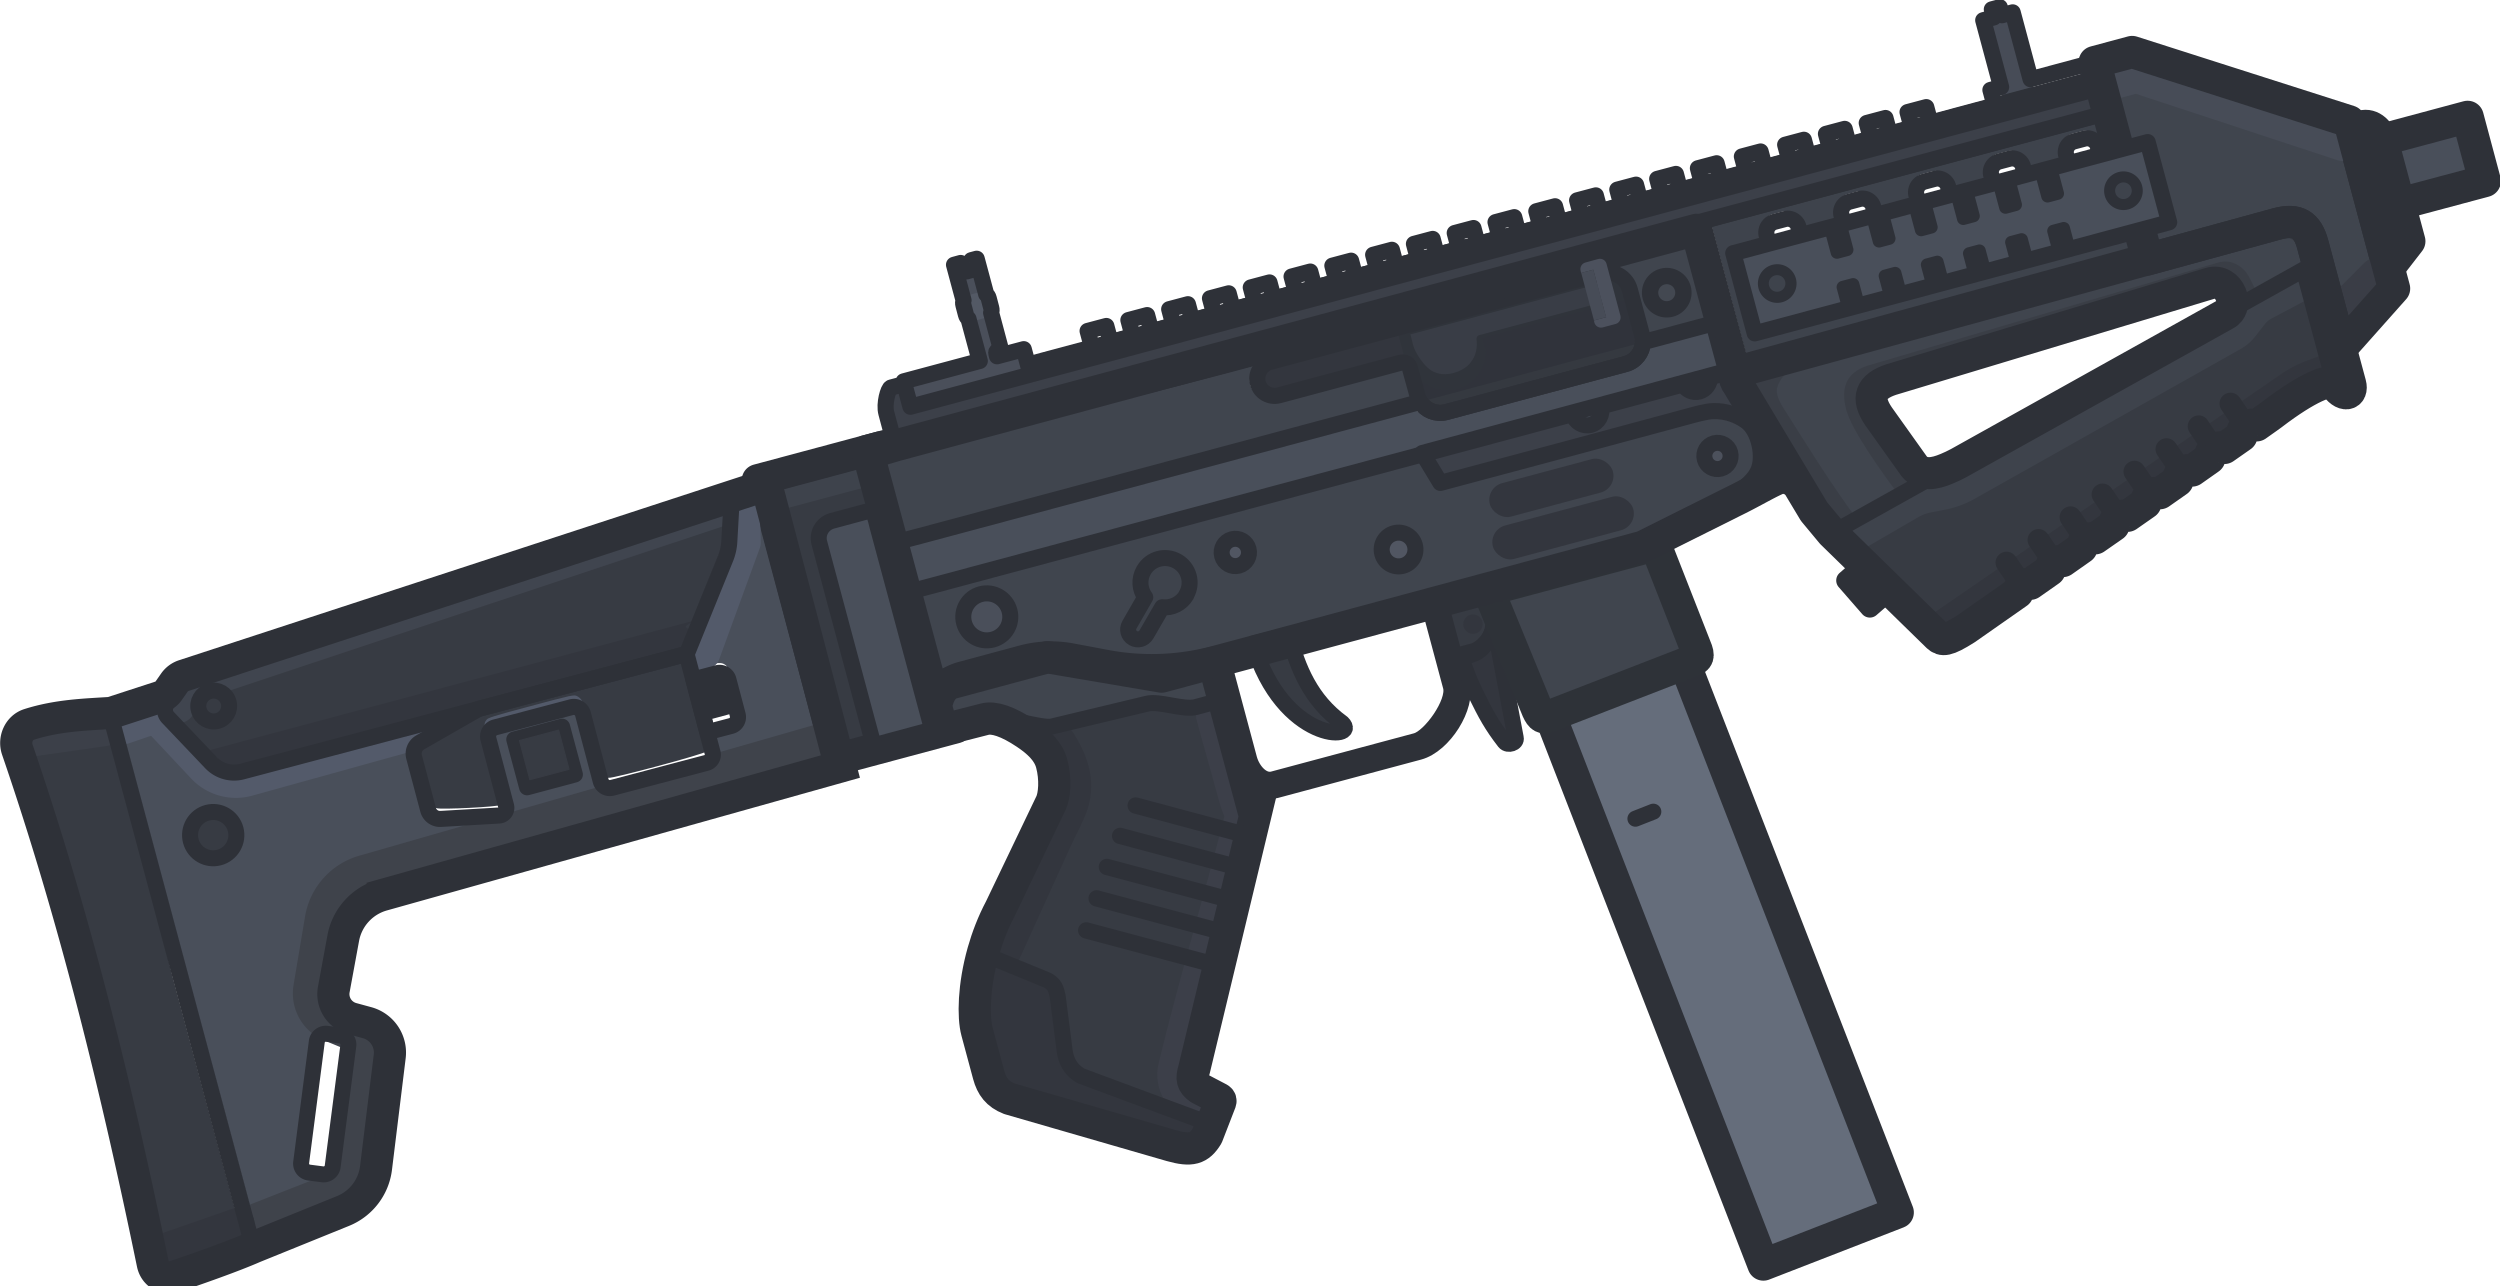 <?xml version="1.0" encoding="UTF-8" standalone="no"?>
<!-- Created with Inkscape (http://www.inkscape.org/) -->

<svg
   width="121.009"
   height="62.261"
   viewBox="0 0 32.017 16.473"
   version="1.1"
   id="svg1"
   xml:space="preserve"
   xmlns="http://www.w3.org/2000/svg"
   xmlns:svg="http://www.w3.org/2000/svg"><defs
     id="defs1"><clipPath
       clipPathUnits="userSpaceOnUse"
       id="clipPath235"><rect
         width="110"
         height="110"
         fill="#ffffff"
         id="rect235"
         x="-3.5552466e-07"
         y="-2.7033484e-06"
         style="stroke-width:1"
         transform="rotate(30)" /></clipPath><clipPath
       clipPathUnits="userSpaceOnUse"
       id="clipPath236"><rect
         width="275.94"
         height="275.94"
         fill="#ffffff"
         id="rect236"
         x="75.293"
         y="-93.307"
         style="stroke-width:2.509"
         transform="rotate(30)"
         d="M 75.293,-93.307 H 351.233 V 182.633 H 75.293 Z" /></clipPath><clipPath
       clipPathUnits="userSpaceOnUse"
       id="clipPath237"><rect
         width="275.94"
         height="275.94"
         fill="#ffffff"
         id="rect237"
         x="22.08"
         y="-54.27"
         style="stroke-width:2.509"
         transform="rotate(7.673)"
         d="M 22.08,-54.27 H 298.021 V 221.67 H 22.08 Z" /></clipPath><clipPath
       clipPathUnits="userSpaceOnUse"
       id="clipPath238"><rect
         width="275.94"
         height="275.94"
         fill="#ffffff"
         id="rect238"
         x="75.293"
         y="-93.307"
         style="stroke-width:2.509"
         transform="rotate(30)"
         d="M 75.293,-93.307 H 351.233 V 182.633 H 75.293 Z" /></clipPath><clipPath
       clipPathUnits="userSpaceOnUse"
       id="clipPath239"><rect
         width="275.94"
         height="275.94"
         fill="#ffffff"
         id="rect239"
         x="75.293"
         y="-93.307"
         style="stroke-width:2.509"
         transform="rotate(30)"
         d="M 75.293,-93.307 H 351.233 V 182.633 H 75.293 Z" /></clipPath><clipPath
       clipPathUnits="userSpaceOnUse"
       id="clipPath240"><rect
         width="110"
         height="110"
         fill="#ffffff"
         id="rect240"
         x="-3.5552466e-07"
         y="-2.7033484e-06"
         style="stroke-width:1"
         transform="rotate(30)" /></clipPath><clipPath
       clipPathUnits="userSpaceOnUse"
       id="clipPath241"><rect
         width="110"
         height="110"
         fill="#ffffff"
         id="rect241"
         x="-3.5552466e-07"
         y="-2.7033484e-06"
         style="stroke-width:1"
         transform="rotate(30)" /></clipPath><clipPath
       clipPathUnits="userSpaceOnUse"
       id="clipPath242"><rect
         width="275.94"
         height="275.94"
         fill="#ffffff"
         id="rect242"
         x="75.293"
         y="-93.307"
         style="stroke-width:2.509"
         transform="rotate(30)"
         d="M 75.293,-93.307 H 351.233 V 182.633 H 75.293 Z" /></clipPath><clipPath
       clipPathUnits="userSpaceOnUse"
       id="clipPath244"><rect
         width="110"
         height="110"
         fill="#ffffff"
         id="rect244"
         x="-3.5552466e-07"
         y="-2.7033484e-06"
         style="stroke-width:1"
         transform="rotate(36.37)" /></clipPath><clipPath
       clipPathUnits="userSpaceOnUse"
       id="clipPath245"><rect
         width="110"
         height="110"
         fill="#ffffff"
         id="rect245"
         x="-3.5552466e-07"
         y="-2.7033484e-06"
         style="stroke-width:1"
         transform="matrix(0.866,-0.5,-0.5,-0.866,0,0)" /></clipPath><clipPath
       clipPathUnits="userSpaceOnUse"
       id="clipPath246"><rect
         width="110"
         height="110"
         fill="#ffffff"
         id="rect246"
         x="-3.5552466e-07"
         y="-2.7033484e-06"
         style="stroke-width:1"
         transform="matrix(0.866,-0.5,-0.5,-0.866,0,0)" /></clipPath><clipPath
       clipPathUnits="userSpaceOnUse"
       id="clipPath247"><rect
         width="110"
         height="110"
         fill="#ffffff"
         id="rect247"
         x="-3.5552466e-07"
         y="-2.7033484e-06"
         style="stroke-width:1"
         transform="matrix(-0.866,0.5,0.5,0.866,0,0)" /></clipPath></defs><g
     style="display:inline;fill:none"
     id="g1"
     transform="matrix(1.185,0.684,-0.684,1.185,55.25,-74.761)"><g
       id="g2"
       transform="rotate(15,5.136,67.262)"><rect
         style="display:inline;fill:#373b43;fill-opacity:1;stroke:#2e3138;stroke-width:0.3;stroke-linecap:round;stroke-linejoin:round;stroke-dasharray:none;stroke-opacity:1"
         id="rect60"
         width="1.191"
         height="2.715"
         x="-59.216"
         y="35.385"
         transform="rotate(-60)" /><path
         d="m 5.481,61.052 0.078,-0.135 1.306,0.754 -0.077,0.135 z"
         fill="#3c4049"
         id="path1"
         style="stroke-width:0.198;stroke-linecap:round;stroke-linejoin:round" /><path
         fill-rule="evenodd"
         clip-rule="evenodd"
         d="m 5.558,60.917 1.93,-3.343 1.286,0.742 -1.91,3.355 z M 5.993,60.5 c -0.02,0.035 -0.018,0.078 0.004,0.111 0.043,0.063 0.137,0.059 0.175,-0.007 l 0.05,-0.086 c 0.02,-0.035 0.018,-0.078 -0.004,-0.111 -0.043,-0.063 -0.137,-0.059 -0.175,0.007 z m 0.367,-0.518 c -0.023,-0.033 -0.024,-0.076 -0.004,-0.111 l 0.05,-0.086 c 0.038,-0.066 0.132,-0.07 0.175,-0.007 0.023,0.033 0.024,0.076 0.004,0.111 l -0.05,0.086 c -0.038,0.066 -0.132,0.07 -0.175,0.007 z m 0.358,-0.739 c -0.02,0.035 -0.018,0.078 0.004,0.111 0.043,0.063 0.137,0.059 0.175,-0.007 l 0.05,-0.086 c 0.02,-0.035 0.018,-0.078 -0.004,-0.111 -0.043,-0.063 -0.137,-0.059 -0.175,0.007 z m 0.367,-0.518 c -0.023,-0.033 -0.024,-0.076 -0.004,-0.111 l 0.05,-0.086 c 0.038,-0.066 0.132,-0.07 0.175,-0.007 0.023,0.033 0.024,0.076 0.004,0.111 l -0.05,0.086 c -0.038,0.066 -0.132,0.07 -0.175,0.007 z m 0.358,-0.739 c -0.02,0.035 -0.018,0.078 0.004,0.111 0.043,0.063 0.137,0.059 0.175,-0.007 l 0.05,-0.086 c 0.02,-0.035 0.018,-0.078 -0.004,-0.111 -0.043,-0.063 -0.137,-0.059 -0.175,0.007 z"
         fill="#3e434c"
         id="path2"
         style="stroke-width:0.198;stroke-linecap:round;stroke-linejoin:round" /><path
         fill-rule="evenodd"
         clip-rule="evenodd"
         d="m 5.532,61.081 2.008,-3.478 1.234,0.713 -1.987,3.49 z m 0.529,-0.434 c -0.023,-0.033 -0.024,-0.076 -0.004,-0.111 l 0.05,-0.086 c 0.038,-0.066 0.132,-0.07 0.175,-0.007 0.023,0.033 0.024,0.076 0.004,0.111 l -0.05,0.086 c -0.038,0.066 -0.132,0.07 -0.175,0.007 z m 0.358,-0.739 c -0.02,0.035 -0.018,0.078 0.004,0.111 0.043,0.063 0.137,0.059 0.175,-0.007 l 0.05,-0.086 c 0.02,-0.035 0.018,-0.078 -0.004,-0.111 -0.043,-0.063 -0.137,-0.059 -0.175,0.007 z m 0.367,-0.518 c -0.023,-0.033 -0.024,-0.076 -0.004,-0.111 l 0.05,-0.086 c 0.038,-0.066 0.132,-0.07 0.175,-0.007 0.023,0.033 0.024,0.076 0.004,0.111 l -0.05,0.086 c -0.038,0.066 -0.132,0.07 -0.175,0.007 z m 0.358,-0.739 c -0.02,0.035 -0.018,0.078 0.004,0.111 0.043,0.063 0.137,0.059 0.175,-0.007 l 0.05,-0.086 c 0.02,-0.035 0.018,-0.078 -0.004,-0.111 -0.043,-0.063 -0.137,-0.059 -0.175,0.007 z m 0.367,-0.518 c -0.023,-0.033 -0.024,-0.076 -0.004,-0.111 l 0.05,-0.086 c 0.038,-0.066 0.132,-0.07 0.175,-0.007 0.023,0.033 0.024,0.076 0.004,0.111 l -0.05,0.086 c -0.038,0.066 -0.132,0.07 -0.175,0.007 z"
         stroke="#2e3138"
         stroke-width="0.151"
         id="path3"
         style="stroke-linecap:round;stroke-linejoin:round" /><path
         d="m 1.761,68.013 0.651,0.376 2.468,-4.274 c -0.021,-0.005 -0.041,-0.013 -0.061,-0.024 L 4.594,63.961 c -0.045,-0.026 -0.08,-0.016 -0.107,0.03 l -0.596,1.032 c -0.045,0.079 -0.145,0.106 -0.223,0.062 -0.077,-0.045 -0.103,-0.145 -0.058,-0.224 l 1.63,-2.823 c 0.062,-0.107 0.197,-0.145 0.303,-0.084 l 0.381,0.22 c 0.02,0.011 0.037,0.025 0.051,0.041 L 6.356,61.557 5.705,61.181 Z"
         fill="#454a54"
         id="path5"
         style="fill:#40454e;fill-opacity:1;stroke-width:0.199;stroke-linecap:round;stroke-linejoin:round" /><path
         d="m 3.704,65.022 c -0.077,-0.045 -0.104,-0.144 -0.059,-0.221 l 1.603,-2.777 c 0.061,-0.105 0.195,-0.141 0.301,-0.081 l 0.381,0.22 c 0.105,0.061 0.141,0.195 0.081,0.301 l -0.868,1.503 c -0.061,0.105 -0.195,0.141 -0.301,0.081 L 4.618,63.919 c -0.045,-0.026 -0.08,-0.016 -0.106,0.028 l -0.586,1.015 c -0.045,0.077 -0.144,0.104 -0.221,0.059 z"
         fill="#17191c"
         id="path6"
         style="stroke-width:0.198;stroke-linecap:round;stroke-linejoin:round" /><path
         d="M 3.704,65.022 C 3.627,64.977 3.6,64.878 3.645,64.801 l 1.603,-2.777 c 0.061,-0.105 0.196,-0.141 0.301,-0.081 l 0.381,0.22 c 0.105,0.061 0.141,0.195 0.081,0.301 L 5.143,63.968 c -0.061,0.105 -0.196,0.141 -0.301,0.081 L 4.618,63.919 c -0.045,-0.026 -0.08,-0.016 -0.106,0.028 l -0.586,1.015 c -0.045,0.077 -0.144,0.104 -0.221,0.059 z"
         fill="#30343b"
         id="path7"
         style="stroke-width:0.198;stroke-linecap:round;stroke-linejoin:round" /><path
         d="m 4.618,63.919 0.224,0.13 c 0.02,0.011 0.04,0.019 0.061,0.024 L 5.982,62.205 C 5.967,62.189 5.95,62.176 5.931,62.164 L 5.616,61.983 4.891,63.239 l 0.067,0.039 c 0.155,0.089 0.195,0.31 0.106,0.465 -0.089,0.155 -0.268,0.204 -0.446,0.176 z"
         fill="#33363e"
         id="path8"
         style="fill:#30333b;fill-opacity:1;stroke-width:0.198;stroke-linecap:round;stroke-linejoin:round" /><path
         d="m 5.982,62.205 -1.079,1.868 c 0.092,0.021 0.19,-0.019 0.24,-0.105 l 0.868,-1.503 c 0.05,-0.086 0.035,-0.191 -0.029,-0.26 z"
         fill="#353940"
         id="path9"
         style="stroke-width:0.198;stroke-linecap:round;stroke-linejoin:round" /><path
         d="m 4.257,63.741 0.293,0.169 c -0.014,0.006 -0.027,0.019 -0.038,0.038 l -0.586,1.015 c -0.045,0.077 -0.144,0.104 -0.221,0.059 -0.077,-0.045 -0.104,-0.144 -0.059,-0.221 z"
         fill="#33363e"
         id="path10"
         style="stroke-width:0.198;stroke-linecap:round;stroke-linejoin:round" /><path
         d="m 5.595,64.506 1.182,-2.047 c 0.026,-0.045 0.054,-0.083 0.08,-0.118 0.198,-0.257 0.388,-0.232 0.521,-0.171 0.124,0.057 0.235,0.188 0.216,0.274 L 7.545,62.665 C 7.696,62.373 7.775,62.294 7.917,62.147 L 7.084,61.978 6.771,61.797 5.258,64.416 Z"
         fill="#3c4049"
         id="path11"
         style="stroke-width:0.198;stroke-linecap:round;stroke-linejoin:round" /><rect
         width="17.061"
         height="4.013"
         transform="matrix(-0.097,0.168,0.168,0.097,-9.459,63.8)"
         fill="#373b43"
         id="rect11"
         x="-69.577"
         y="61.886"
         style="fill:#494f5a;fill-opacity:1;stroke-width:1.127;stroke-linecap:round;stroke-linejoin:round"
         clip-path="url(#clipPath247)" /><path
         d="m 2.774,68.771 0.931,0.538 c -0.05,-0.082 -0.071,-0.13 -0.065,-0.224 l 0.483,-0.836 0.885,-0.626 2.335,-4.044 0.251,-1.134 c 0.02,-0.086 -0.082,-0.233 -0.207,-0.29 -0.153,-0.07 -0.389,-0.077 -0.619,0.322 l -1.172,2.031 -0.337,-0.09 -2.367,4.101 -0.017,-0.01 -0.006,0.101 z"
         fill="#454a54"
         id="path12"
         style="fill:#40454e;fill-opacity:1;stroke-width:0.198;stroke-linecap:round;stroke-linejoin:round" /><path
         d="m 5.575,66.483 -0.178,0.296 c 0.861,0.462 1.347,-0.067 1.115,-0.064 -0.361,0.057 -0.659,-0.068 -0.937,-0.232 z"
         fill="#373b43"
         stroke="#2e3138"
         stroke-width="0.151"
         id="path13"
         style="stroke-linecap:round;stroke-linejoin:round" /><path
         d="m 1.825,67.902 3.88,-6.72 -0.09,-0.052 -3.88,6.72 z"
         fill="#40454e"
         id="path29"
         style="stroke-width:0.198;stroke-linecap:round;stroke-linejoin:round" /><rect
         width="6.019"
         height="0.468"
         transform="matrix(0.097,-0.168,-0.168,-0.097,-9.459,63.8)"
         fill="#373b43"
         id="rect33"
         x="11.994"
         y="-58.761"
         style="stroke-width:1.02;stroke-linecap:round;stroke-linejoin:round"
         clip-path="url(#clipPath246)" /><rect
         x="-57.659"
         y="34.83"
         width="1.166"
         height="0.198"
         transform="rotate(-60)"
         fill="#3e434c"
         id="rect34"
         style="fill:#4a4f5a;fill-opacity:1;stroke-width:0.223;stroke-linecap:round;stroke-linejoin:round" /><path
         d="m 0.941,66.194 -0.032,0.056 0.808,0.466 0.084,-0.146 -0.022,-0.013 c -0.011,-0.006 -0.019,-0.019 -0.009,-0.035 0.01,-0.017 0.002,-0.029 -0.009,-0.035 l -0.74,-0.428 -0.026,0.045 0.056,0.032 c 0.012,0.007 0.017,0.023 0.009,0.035 l -0.026,0.045 c -0.007,0.012 -0.023,0.017 -0.035,0.009 z"
         fill="#4a4f5a"
         id="path57"
         style="stroke-width:0.198;stroke-linecap:round;stroke-linejoin:round" /><rect
         x="-47.023"
         y="34.197"
         width="0.285"
         height="0.766"
         transform="rotate(-60)"
         fill="#474c57"
         id="rect58"
         style="stroke-width:0.215;stroke-linecap:round;stroke-linejoin:round" /><rect
         width="0.401"
         height="0.401"
         transform="matrix(0.097,-0.168,-0.168,-0.097,-9.459,63.8)"
         fill="#3e434c"
         id="rect59"
         x="67.439"
         y="-54.148"
         style="stroke-width:1.02;stroke-linecap:round;stroke-linejoin:round"
         clip-path="url(#clipPath245)" /><circle
         cx="-57.477"
         cy="37.176"
         r="0.22"
         transform="rotate(-60)"
         fill="#4a4f5a"
         id="circle60"
         style="stroke:#2e3138;stroke-width:0.15;stroke-linecap:round;stroke-linejoin:round;stroke-dasharray:none;stroke-opacity:1" /><path
         d="m 8.292,70.242 -1.172,0.537 c -0.122,0.033 -0.214,-0.004 -0.3,-0.076 L 6.437,70.407 c -0.062,-0.041 -0.098,-0.06 -0.172,-0.039 L 5.645,70.625 c 0.161,0.289 0.364,0.499 0.486,0.57 l 0.365,0.211 c 0.095,0.055 0.184,0.069 0.295,0.021 L 8.171,70.668 C 8.343,70.571 8.379,70.505 8.346,70.365 Z"
         fill="#373b43"
         id="path61"
         style="fill:#33363e;fill-opacity:1;stroke-width:0.198;stroke-linecap:round;stroke-linejoin:round" /><path
         d="m 4.106,69.069 c 0.139,-0.241 0.291,-0.348 0.455,-0.373 0.025,-0.004 0.038,-0.012 0.053,-0.037 l 0.478,-0.779 c 0.029,-0.05 0.101,-0.101 0.173,-0.151 0.072,-0.05 0.144,-0.1 0.173,-0.151 l 0.126,-0.219 -0.303,-0.175 -0.253,0.438 -0.885,0.626 -0.483,0.836 c -0.006,0.095 0.015,0.142 0.065,0.224 l 0.112,0.065 c 0.031,0.018 0.055,0.045 0.069,0.075 z"
         fill="#40454e"
         id="path62"
         style="stroke-width:0.198;stroke-linecap:round;stroke-linejoin:round" /><path
         style="display:inline;fill:#373b43;fill-opacity:1;stroke:#373b43;stroke-width:0.055;stroke-linecap:round;stroke-linejoin:round;stroke-dasharray:none;stroke-opacity:1"
         d="m 7.602,70.471 c -0.368,0.169 -0.524,0.237 -0.549,0.239 -0.04,0.004 -0.089,-0.005 -0.123,-0.025 -0.013,-0.007 -0.125,-0.092 -0.248,-0.187 -0.253,-0.195 -0.274,-0.209 -0.351,-0.214 -0.025,-0.002 -0.059,7.67e-4 -0.075,0.006 -0.016,0.005 -0.136,0.053 -0.267,0.108 l -0.237,0.099 -0.012,-0.023 C 5.714,70.424 5.659,70.29 5.634,70.216 5.599,70.111 5.271,69.177 5.253,69.13 5.21,69.017 5.079,68.879 4.939,68.798 4.861,68.752 4.805,68.734 4.721,68.726 l -0.054,-0.005 0.016,-0.028 c 0.009,-0.015 0.122,-0.2 0.251,-0.41 0.265,-0.43 0.235,-0.391 0.37,-0.486 0.134,-0.095 0.152,-0.112 0.203,-0.193 l 0.044,-0.071 0.296,0.168 c 0.322,0.183 0.317,0.18 0.417,0.189 0.06,0.005 0.128,0.002 0.174,-0.008 l 0.036,-0.008 -0.017,0.036 c -0.021,0.044 -0.02,0.089 0.004,0.134 0.009,0.018 0.016,0.033 0.016,0.035 -7.674e-4,0.001 -0.182,0.107 -0.403,0.235 -0.221,0.128 -0.411,0.238 -0.422,0.246 -0.058,0.037 -0.051,0.115 0.011,0.141 0.015,0.006 0.034,0.008 0.047,0.004 0.012,-0.003 0.201,-0.11 0.421,-0.238 0.22,-0.127 0.408,-0.235 0.417,-0.24 l 0.016,-0.009 0.036,0.058 c 0.02,0.032 0.037,0.061 0.038,0.065 0.001,0.004 -0.201,0.125 -0.449,0.268 -0.507,0.293 -0.489,0.28 -0.472,0.343 0.007,0.027 0.013,0.034 0.036,0.048 0.022,0.012 0.033,0.014 0.054,0.009 0.015,-0.004 0.223,-0.121 0.464,-0.26 0.24,-0.14 0.442,-0.255 0.448,-0.257 0.008,-0.003 0.019,0.01 0.047,0.057 0.02,0.033 0.036,0.062 0.037,0.064 4.763e-4,0.002 -0.213,0.127 -0.474,0.278 -0.358,0.207 -0.478,0.279 -0.486,0.294 -0.035,0.06 0.02,0.137 0.085,0.119 0.011,-0.003 0.228,-0.126 0.482,-0.273 0.254,-0.147 0.466,-0.269 0.472,-0.27 0.008,-0.002 0.02,0.012 0.047,0.059 l 0.036,0.062 -0.284,0.164 c -0.675,0.39 -0.685,0.395 -0.699,0.42 -0.011,0.019 -0.012,0.03 -0.005,0.055 0.007,0.027 0.013,0.034 0.036,0.047 0.021,0.012 0.033,0.014 0.054,0.009 0.015,-0.003 0.242,-0.13 0.504,-0.282 l 0.477,-0.276 0.04,0.064 c 0.037,0.059 0.039,0.065 0.027,0.073 -0.007,0.005 -0.224,0.13 -0.481,0.279 -0.257,0.149 -0.477,0.278 -0.489,0.286 -0.027,0.02 -0.038,0.058 -0.025,0.089 0.012,0.03 0.058,0.056 0.088,0.049 0.012,-0.003 0.243,-0.132 0.511,-0.288 0.269,-0.156 0.49,-0.283 0.49,-0.284 7.675e-4,-3.18e-4 0.109,0.179 0.241,0.399 0.132,0.22 0.253,0.42 0.27,0.444 0.079,0.116 0.18,0.15 0.328,0.112 0.04,-0.01 0.072,-0.016 0.072,-0.013 7.89e-5,0.003 -0.231,0.111 -0.514,0.241 z"
         id="path81" /><path
         style="display:inline;fill:#373b43;fill-opacity:1;stroke:#33363e;stroke-width:1.547;stroke-linecap:round;stroke-linejoin:round;stroke-dasharray:none;stroke-opacity:1"
         d="m 50.862,58.571 c 0.806,0.751 1.394,1.587 1.358,2.719 -0.017,0.516 -0.224,1.336 -0.309,1.846 l -1.042,6.267"
         id="path82"
         transform="matrix(0.168,-0.097,0.097,0.168,-9.459,63.8)" /><path
         style="display:inline;fill:#373b43;fill-opacity:1;stroke:#3c3f49;stroke-width:1.547;stroke-linecap:round;stroke-linejoin:round;stroke-dasharray:none;stroke-opacity:1"
         d="m 49.431,51.625 c 0.323,0.583 1.11,1.871 1.929,3.281 1.042,1.795 0.666,0.398 0.672,0.721 0.08,4.034 -0.081,8.689 0.026,12.874 0.021,0.821 0.718,1.514 1.54,1.549 l 0.09,0.004"
         id="path82-8"
         transform="matrix(0.168,-0.097,0.097,0.168,-7.712,63.648)" /><path
         d="m 5.563,67.36 -0.126,0.219 c -0.029,0.05 -0.101,0.101 -0.173,0.151 -0.072,0.05 -0.144,0.1 -0.173,0.151 l -0.478,0.779 c -0.053,0.086 -0.434,0.269 -0.24,0.23 0.135,-0.027 0.375,-0.025 0.481,0.036 0.129,0.074 0.231,0.194 0.257,0.268 l 0.362,1.032 c 0.044,0.145 0.105,0.28 0.172,0.401 L 6.265,70.368 c 0.074,-0.02 0.11,-0.001 0.172,0.039 l 0.383,0.296 c 0.086,0.072 0.178,0.109 0.3,0.076 l 1.172,-0.537 -0.082,-0.186 c -0.007,-0.014 -0.013,-0.018 -0.028,-0.016 l -0.2,0.062 c -0.082,0.014 -0.117,-0.009 -0.163,-0.094 -0.067,-0.381 -1.343,-2.373 -1.438,-2.208 -0.019,0.034 -0.111,-0.032 -0.217,-0.094 z"
         fill="#3c4049"
         stroke="#2e3138"
         stroke-width="0.779"
         id="path63"
         style="fill:none;fill-opacity:1;stroke-width:0.15;stroke-linecap:round;stroke-linejoin:round;stroke-dasharray:none" /><path
         d="m 5.43,67.163 -0.052,0.09 0.701,0.405 c 0.165,0.103 0.358,0.08 0.439,-0.061 L 7.211,66.397 C 7.331,66.189 7.234,65.774 7.043,65.664 l -0.589,-0.34 -0.052,0.09 0.589,0.34 c 0.135,0.078 0.198,0.473 0.13,0.591 l -0.693,1.2 C 6.377,67.635 6.232,67.626 6.131,67.568 Z"
         fill="#32363e"
         stroke="#2e3138"
         stroke-width="0.151"
         id="path71"
         style="stroke-linecap:round;stroke-linejoin:round" /><path
         d="m 6.365,65.272 0.233,-0.404 0.196,0.113 c 0.135,0.078 0.165,0.297 0.11,0.393 l -0.091,0.157 z"
         fill="#373b43"
         stroke="#2e3138"
         stroke-width="0.151"
         id="path72"
         style="stroke-linecap:round;stroke-linejoin:round" /><path
         d="m 6.855,65.486 c 0.008,0.005 0.017,0.01 0.025,0.014 0.109,0.063 0.18,0.104 0.296,0.156 0.19,0.085 0.296,0.129 0.492,0.172 0.046,0.01 0.097,-0.064 0.055,-0.095 L 6.86,65.021 c 0.091,0.096 0.107,0.27 0.06,0.352 z"
         fill="#33363e"
         id="path73"
         style="stroke-width:0.198;stroke-linecap:round;stroke-linejoin:round" /><path
         d="m 6.801,64.985 -5.557e-4,-4.76e-4 7.9e-6,1.32e-4 c 1.744e-4,1.05e-4 3.441e-4,2.14e-4 5.558e-4,3.44e-4 z"
         fill="#33363e"
         id="path74"
         style="stroke-width:0.198;stroke-linecap:round;stroke-linejoin:round" /><path
         d="m 6.872,65.499 c 0.009,0.004 0.017,0.008 0.026,0.012 0.114,0.053 0.188,0.087 0.309,0.128 0.197,0.067 0.307,0.101 0.505,0.126 0.047,0.006 0.09,-0.073 0.046,-0.1 L 6.835,65.036 c 0.1,0.088 0.131,0.259 0.092,0.345 z"
         stroke="#2e3138"
         stroke-width="0.151"
         id="path75"
         style="stroke-linecap:round;stroke-linejoin:round" /><path
         d="m 6.801,64.985 -5.557e-4,-4.76e-4 7.9e-6,1.32e-4 c 1.744e-4,1.05e-4 3.441e-4,2.14e-4 5.558e-4,3.44e-4 z"
         stroke="#2e3138"
         stroke-width="0.151"
         id="path76"
         style="stroke-linecap:round;stroke-linejoin:round" /><circle
         cx="-53.099"
         cy="38.42"
         r="0.091"
         transform="rotate(-60)"
         fill="#33363e"
         id="circle76"
         style="stroke-width:0.198;stroke-linecap:round;stroke-linejoin:round" /><path
         style="display:inline;fill:#33363e;fill-opacity:1;stroke:#3e434c;stroke-width:0.178;stroke-linecap:round;stroke-linejoin:round;stroke-dasharray:none;stroke-opacity:1"
         d="M 1.288,69.01 1.727,68.25"
         id="path80" /><rect
         style="display:inline;fill:#656d7b;fill-opacity:1;stroke:#2e3138;stroke-width:1.547;stroke-linecap:round;stroke-linejoin:round;stroke-dasharray:none;stroke-opacity:1"
         id="rect61"
         width="6.982"
         height="31.075"
         x="29.015"
         y="82.373"
         transform="matrix(0.078,-0.177,0.177,0.078,-9.459,63.8)"
         clip-path="url(#clipPath244)" /><path
         d="m 6.598,64.868 0.745,-1.29 0.051,-0.12 0.952,0.416 c 0.096,0.038 0.09,0.063 0.072,0.109 l -0.584,1.323 c -0.02,0.047 -0.041,0.059 -0.115,0.031 z"
         fill="#40454e"
         stroke="#2e3238"
         stroke-width="1.558"
         id="path77"
         style="stroke-width:0.3;stroke-linecap:round;stroke-linejoin:round;stroke-dasharray:none" /><path
         d="M 4.632,66.899 C 4.6,66.776 4.473,66.703 4.351,66.736 c -0.123,0.033 -0.196,0.159 -0.163,0.282 0.024,0.091 0.1,0.155 0.188,0.168 l 0.077,0.286 c 0.013,0.049 0.063,0.078 0.112,0.065 0.049,-0.013 0.078,-0.063 0.065,-0.112 l -0.076,-0.285 c 0.07,-0.055 0.104,-0.149 0.08,-0.24 z"
         fill="#3e434c"
         id="path83"
         style="stroke:#2e3138;stroke-width:0.15;stroke-linecap:round;stroke-linejoin:round;stroke-dasharray:none;stroke-opacity:1" /><circle
         cx="-55.074"
         cy="37.196"
         r="0.128"
         transform="rotate(-60)"
         fill="#515662"
         id="circle84"
         style="stroke:#2e3138;stroke-width:0.15;stroke-linecap:round;stroke-linejoin:round;stroke-dasharray:none;stroke-opacity:1" /><circle
         cx="-53.591"
         cy="37.565"
         r="0.158"
         transform="rotate(-60)"
         fill="#515662"
         id="circle85"
         style="stroke:#2e3138;stroke-width:0.15;stroke-linecap:round;stroke-linejoin:round;stroke-dasharray:none;stroke-opacity:1" /><circle
         cx="-50.481"
         cy="37.492"
         r="0.123"
         transform="rotate(-60)"
         fill="#4c515c"
         id="circle86"
         style="stroke:#2e3138;stroke-width:0.15;stroke-linecap:round;stroke-linejoin:round;stroke-dasharray:none;stroke-opacity:1" /><rect
         x="-52.656"
         y="37.216"
         width="1.192"
         height="0.324"
         rx="0.162"
         transform="rotate(-60)"
         fill="#40454e"
         id="rect86"
         style="fill:#33363e;fill-opacity:1;stroke-width:0.198;stroke-linecap:round;stroke-linejoin:round" /><rect
         x="-52.731"
         y="37.606"
         width="1.36"
         height="0.324"
         rx="0.162"
         transform="rotate(-60)"
         fill="#40454e"
         id="rect87"
         style="fill:#33363e;fill-opacity:1;stroke-width:0.198;stroke-linecap:round;stroke-linejoin:round" /><path
         d="m 2.357,68.484 0.28,0.162 0.047,-0.081 0.079,0.045 -0.007,0.104 0.017,0.01 3.198,-5.539 c 0.068,0.039 0.155,0.017 0.194,-0.05 0.039,-0.067 0.015,-0.153 -0.053,-0.193 l 0.41,-0.71 c 0.06,0.015 0.125,-0.009 0.157,-0.065 0.032,-0.056 0.021,-0.124 -0.022,-0.169 l 0.116,-0.201 -0.415,-0.24 -0.386,0.668 c 0.064,0.07 0.077,0.177 0.026,0.266 l -0.895,1.55 c -0.051,0.088 -0.151,0.131 -0.243,0.11 z"
         fill="#494f5a"
         id="path87"
         style="stroke-width:0.201;stroke-linecap:round;stroke-linejoin:round" /><path
         d="m 7.3,57.046 -0.181,0.314 1.656,0.956 0.622,-1.092 c 0.097,-0.168 0.203,-0.197 0.372,-0.1 l 0.874,0.505 -0.044,-0.751 -1.402,-0.81 z"
         fill="#454a54"
         id="path88"
         style="fill:#40454e;fill-opacity:1;stroke-width:0.198;stroke-linecap:round;stroke-linejoin:round" /><circle
         cx="-49.523"
         cy="36.078"
         r="0.181"
         transform="rotate(-60)"
         fill="#40454e"
         id="circle90"
         style="fill:#2e3138;fill-opacity:1;stroke-width:0.198;stroke-linecap:round;stroke-linejoin:round" /><circle
         cx="-49.524"
         cy="36.077"
         transform="rotate(-60)"
         fill="#3e434c"
         id="ellipse90"
         r="0.078"
         style="stroke-width:0.198;stroke-linecap:round;stroke-linejoin:round" /><path
         d="m 10.427,56.78 -1.165,-0.673 0.052,-0.09 c 0.045,-0.079 0.153,-0.084 0.265,-0.019 l 0.808,0.466 z"
         fill="#3e434c"
         stroke="#2e3138"
         stroke-width="0.302"
         id="path102"
         style="stroke-linecap:round;stroke-linejoin:round" /><path
         d="m 10.073,56.284 0.415,-0.718 -0.538,-0.311 -0.416,0.721 c 0.015,0.006 0.031,0.014 0.046,0.023 z"
         fill="#575e6a"
         stroke="#2e3138"
         stroke-width="0.302"
         id="path103"
         style="fill:#494f5a;fill-opacity:1;stroke-linecap:round;stroke-linejoin:round"
         clip-path="none" /><path
         d="M 3.813,69.371 2.442,68.58 c -0.226,-0.13 -0.447,-0.171 -0.493,-0.09 l -0.152,0.264 c -0.046,0.081 0.099,0.252 0.325,0.382 l 1.371,0.791 z"
         fill="#40454e"
         id="path104"
         style="fill:#494f5a;fill-opacity:1;stroke-width:0.331;stroke-linecap:round;stroke-linejoin:round" /><rect
         x="-56.933"
         y="34.223"
         width="0.246"
         height="0.246"
         rx="0.075"
         transform="rotate(-60)"
         fill="#535965"
         id="rect105"
         style="stroke-width:0.198;stroke-linecap:round;stroke-linejoin:round" /><path
         style="display:inline;fill:#3c4049;fill-opacity:1;stroke:#3c4049;stroke-width:0.054;stroke-linecap:square;stroke-linejoin:round;stroke-dasharray:none;stroke-opacity:1"
         d="m 1.542,67.637 c -0.078,-0.045 -0.098,-0.032 -0.121,-0.088 -0.014,-0.033 -0.053,-0.067 -0.049,-0.074 0.004,-0.007 0.073,-0.018 0.11,0.003 0.072,0.042 0.11,0.044 0.149,0.008 0.026,-0.024 0.385,-0.642 2.874,-4.953 l 2.844,-4.927 0.036,0.021 0.036,0.021 -2.898,5.019 -2.898,5.019 z"
         id="path26" /><path
         id="path106"
         style="stroke:#2e3138;stroke-width:0.151;stroke-linecap:round;stroke-linejoin:round;stroke-dasharray:none;stroke-opacity:1"
         d="m 1.37,67.369 -0.022,-0.013 0.369,-0.639 -0.354,-0.204 c -0.015,0.001 -0.03,-0.002 -0.043,-0.01 l -0.082,-0.048 c -0.014,-0.008 -0.024,-0.019 -0.03,-0.032 l -0.298,-0.172 0.032,-0.056 0.056,0.032 c 0.012,0.007 0.028,0.003 0.035,-0.009 l 0.026,-0.045 c 0.007,-0.012 0.003,-0.028 -0.009,-0.035 l -0.056,-0.032 0.026,-0.045 0.298,0.172 c 0.015,-0.001 0.03,0.002 0.043,0.01 l 0.082,0.048 c 0.014,0.008 0.024,0.019 0.03,0.032 l 0.287,0.166 c 0.011,0.006 0.019,0.019 0.009,0.035 -0.01,0.017 -0.002,0.029 0.009,0.035 l 0.022,0.013 0.13,-0.224 0.213,0.123 M 1.37,67.369 1.305,67.481 c -0.013,0.022 0.06,0.155 0.139,0.2 l 0.19,0.11 -0.139,0.241 c 1.56,-2.114 2.793,-4.604 4.121,-6.903 m -4.246,6.24 0.191,0.11 0.583,-1.01 m 4.604,-8.157 -0.311,0.539 -0.135,-0.078 -0.091,0.157 0.135,0.078 -0.107,0.185 -0.135,-0.078 -0.091,0.157 0.135,0.078 -0.107,0.185 -0.135,-0.078 -0.091,0.157 0.135,0.078 -0.107,0.185 -0.135,-0.078 -0.091,0.157 0.135,0.078 -0.118,0.207 -0.135,-0.078 -0.091,0.157 0.135,0.078 -0.122,0.212 -0.135,-0.078 -0.091,0.157 0.135,0.078 -0.108,0.183 -0.135,-0.078 -0.091,0.157 0.135,0.078 -0.102,0.178 -0.135,-0.078 -0.091,0.157 0.135,0.078 -0.104,0.18 -0.135,-0.078 -0.091,0.157 0.135,0.078 -0.107,0.185 -0.135,-0.078 -0.091,0.157 0.135,0.078 -0.107,0.185 -0.135,-0.078 -0.091,0.157 0.135,0.078 -0.107,0.185 -0.135,-0.078 -0.091,0.157 0.135,0.078 -0.107,0.185 -0.135,-0.078 -0.091,0.157 0.135,0.078 -0.107,0.185 -0.135,-0.078 -0.091,0.157 0.135,0.078 -0.107,0.185 -0.135,-0.078 -0.091,0.157 0.135,0.078 -0.107,0.185 -0.135,-0.078 -0.091,0.157 0.135,0.078 -0.107,0.185 -0.135,-0.078 -0.091,0.157 0.135,0.078 -0.107,0.185 -0.135,-0.078 -0.091,0.157 0.135,0.078 -0.107,0.185 -0.135,-0.078 -0.091,0.157 0.135,0.078 -0.107,0.185 -0.135,-0.078 -0.091,0.157 0.135,0.078 -0.107,0.185 -0.135,-0.078 -0.091,0.157 0.213,0.123 -0.311,0.539 M 5.462,61.206 7.542,57.605 7.253,57.438 m -0.505,0.875 -0.135,-0.078 0.052,-0.09 -0.561,-0.324 0.052,-0.09 -0.067,-0.039 0.039,-0.067 0.067,0.039 0.052,-0.09 0.561,0.324 0.311,-0.539 0.135,0.078 m -0.505,0.875 0.505,-0.875" /><circle
         cx="-50.544"
         cy="35.893"
         transform="rotate(-60)"
         fill="#434851"
         id="ellipse106"
         r="0.156"
         style="stroke:#2e3138;stroke-width:0.153;stroke-linecap:round;stroke-linejoin:round;stroke-dasharray:none;stroke-opacity:1" /><path
         fill-rule="evenodd"
         clip-rule="evenodd"
         d="m 6.746,61.88 c -0.026,0.045 -0.005,0.096 0.081,0.106 l 1.39,0.234 0.279,-0.003 1.385,-0.016 c 0.058,-0.003 0.089,-0.026 0.136,-0.236 0,0 0.042,-0.235 0.103,-0.582 -0.015,-0.022 -0.022,-0.05 -0.016,-0.078 0.005,-0.027 0.021,-0.05 0.042,-0.065 l 0.038,-0.217 c -0.017,-0.022 -0.024,-0.051 -0.019,-0.081 0.005,-0.029 0.022,-0.052 0.045,-0.067 l 0.037,-0.212 c -0.018,-0.023 -0.027,-0.053 -0.021,-0.084 0.006,-0.03 0.024,-0.054 0.048,-0.069 0.012,-0.069 0.024,-0.138 0.037,-0.207 -0.02,-0.023 -0.029,-0.054 -0.023,-0.086 0.006,-0.031 0.025,-0.056 0.051,-0.07 0.012,-0.068 0.024,-0.136 0.036,-0.203 -0.021,-0.023 -0.032,-0.056 -0.025,-0.089 0.006,-0.032 0.027,-0.058 0.054,-0.072 0.012,-0.068 0.024,-0.134 0.035,-0.199 -0.023,-0.023 -0.034,-0.057 -0.028,-0.091 0.006,-0.033 0.028,-0.06 0.056,-0.073 0.012,-0.068 0.023,-0.133 0.034,-0.196 -0.024,-0.023 -0.036,-0.058 -0.029,-0.093 0.007,-0.034 0.029,-0.061 0.059,-0.074 0.012,-0.07 0.024,-0.134 0.034,-0.193 -0.025,-0.023 -0.038,-0.059 -0.031,-0.095 0.007,-0.035 0.03,-0.062 0.061,-0.075 0.018,-0.101 0.028,-0.165 0.03,-0.179 0.055,-0.41 0.147,-0.626 0.211,-0.611 0.152,0.035 0.195,-0.052 0.105,-0.104 L 9.768,57.125 c -0.168,-0.097 -0.274,-0.069 -0.372,0.1 z m 2.127,-0.963 c -0.012,0.038 -0.025,0.078 -0.041,0.115 -0.047,0.116 -0.113,0.211 -0.231,0.2 l -0.566,-0.095 C 7.826,61.097 7.783,60.99 7.872,60.81 l 1.474,-2.747 c 0.045,-0.084 0.138,-0.096 0.21,-0.066 0.054,0.023 0.096,0.069 0.102,0.12 0.002,0.016 6.09e-4,0.032 -0.005,0.049 z"
         fill="#373b43"
         id="path107"
         style="fill:#3a3e46;fill-opacity:1;stroke-width:0.198;stroke-linecap:round;stroke-linejoin:round" /><path
         d="m 85.368,38.354 1.686,-1.611 c -1.302,-1.015 -3.225,-2.606 -3.714,-3.495 -0.499,-0.909 -0.445,-1.674 0.447,-2.269 l 15.045,-9.179 c 0.142,-0.087 0.39,-0.187 0.555,-0.192 0.294,-0.01 0.554,0.062 0.813,0.223 0.123,0.076 0.29,0.24 0.384,0.348 l 0.633,0.726 1.794,-1.763 -0.529,-0.916 c -0.285,-0.492 -0.65,-0.59 -1.142,-0.306 l -20.793,12.005 c -0.41,0.237 -0.695,0.762 -0.675,1.238 0.011,0.251 0.274,0.577 0.461,0.748 1.654,1.521 3.257,3.058 5.032,4.442 z"
         fill="#3a3e46"
         id="path108"
         style="fill:#40454e;fill-opacity:1;stroke-width:1.02;stroke-linecap:round;stroke-linejoin:round"
         transform="matrix(0.168,-0.097,0.097,0.168,-9.459,63.8)" /><path
         style="display:inline;fill:none;fill-opacity:1;stroke:#474c57;stroke-width:0.3;stroke-linecap:round;stroke-linejoin:round;stroke-opacity:1"
         d="M 7.404,57.34 7.494,57.184 9.308,56.269"
         id="path4" /><path
         d="m 85.726,40.035 -0.63,0.936 a 0.487,0.487 78.939 0 0 0.132,0.677 l 1.433,0.964 a 0.487,0.487 168.937 0 0 0.677,-0.132 l 0.751,-1.116 z"
         fill="#30343b"
         id="path109"
         style="fill:#2e3138;fill-opacity:1;stroke-width:1.02;stroke-linecap:round;stroke-linejoin:round"
         transform="matrix(0.168,-0.097,0.097,0.168,-9.459,63.8)" /><path
         d="m 10.835,57.905 -0.96,-0.554 -0.217,0.765 c 0.002,0.016 6.08e-4,0.032 -0.005,0.049 l -0.78,2.751 c -0.012,0.038 -0.025,0.078 -0.041,0.115 l -0.336,1.186 1.385,-0.016 c 0.058,-0.003 0.089,-0.026 0.136,-0.236 0,0 0.042,-0.235 0.103,-0.582 -0.015,-0.022 -0.022,-0.05 -0.017,-0.078 0.005,-0.027 0.021,-0.05 0.042,-0.065 0.012,-0.069 0.025,-0.142 0.038,-0.217 -0.017,-0.022 -0.024,-0.051 -0.019,-0.081 0.005,-0.029 0.022,-0.052 0.045,-0.067 0.012,-0.069 0.025,-0.14 0.037,-0.212 -0.018,-0.023 -0.027,-0.053 -0.021,-0.084 0.006,-0.03 0.024,-0.054 0.048,-0.069 0.012,-0.069 0.024,-0.138 0.037,-0.207 -0.02,-0.023 -0.029,-0.054 -0.023,-0.086 0.006,-0.031 0.025,-0.056 0.051,-0.07 0.012,-0.068 0.024,-0.136 0.036,-0.203 -0.021,-0.023 -0.032,-0.056 -0.025,-0.089 0.006,-0.032 0.027,-0.058 0.054,-0.072 0.012,-0.068 0.024,-0.134 0.035,-0.199 -0.023,-0.023 -0.034,-0.057 -0.028,-0.091 0.006,-0.033 0.028,-0.06 0.056,-0.073 0.012,-0.068 0.023,-0.133 0.034,-0.196 -0.024,-0.023 -0.036,-0.058 -0.029,-0.093 0.007,-0.034 0.029,-0.061 0.059,-0.074 0.012,-0.07 0.024,-0.134 0.034,-0.193 -0.025,-0.023 -0.038,-0.059 -0.031,-0.095 0.007,-0.035 0.03,-0.062 0.061,-0.075 0.018,-0.101 0.028,-0.165 0.03,-0.179 0.055,-0.41 0.147,-0.626 0.211,-0.611 z"
         fill="#32363e"
         id="path110"
         style="fill:#373b43;fill-opacity:1;stroke-width:0.198;stroke-linecap:round;stroke-linejoin:round" /><path
         style="fill:#373b43;fill-opacity:1;stroke:#33363e;stroke-width:1.547;stroke-linecap:round;stroke-linejoin:round;stroke-opacity:1"
         d="M 90.36,42.41 103.784,26.691 a 4.778,4.778 137.651 0 1 0.879,-0.802 l 0.96,-0.677"
         id="path18"
         transform="matrix(0.168,-0.097,0.097,0.168,-9.459,63.8)" /><path
         d="m 10.297,58.621 0.3,0.058 c -9e-4,0.005 -0.002,0.011 -0.003,0.017 -0.03,0.013 -0.054,0.04 -0.061,0.075 -0.007,0.036 0.006,0.072 0.031,0.095 -7.94e-4,0.005 -0.002,0.01 -0.003,0.015 l -0.303,-0.058 c -0.056,-0.011 -0.092,-0.064 -0.081,-0.12 0.011,-0.056 0.064,-0.092 0.12,-0.081 z"
         fill="#30343b"
         id="path111"
         style="fill:#2e3138;fill-opacity:1;stroke-width:0.198;stroke-linecap:round;stroke-linejoin:round" /><path
         d="m 10.236,58.984 0.298,0.057 c -0.001,0.006 -0.002,0.012 -0.003,0.018 -0.03,0.013 -0.052,0.04 -0.059,0.074 -0.007,0.035 0.005,0.07 0.03,0.093 -9.79e-4,0.005 -0.002,0.011 -0.003,0.016 l -0.301,-0.058 c -0.056,-0.011 -0.092,-0.064 -0.081,-0.12 0.011,-0.056 0.064,-0.092 0.12,-0.081 z"
         fill="#30343b"
         id="path112"
         style="fill:#2e3138;fill-opacity:1;stroke-width:0.198;stroke-linecap:round;stroke-linejoin:round" /><path
         d="m 10.174,59.346 0.296,0.057 c -0.001,0.007 -0.002,0.013 -0.004,0.02 -0.028,0.014 -0.05,0.04 -0.056,0.073 -0.007,0.034 0.005,0.068 0.028,0.091 -0.001,0.006 -0.002,0.012 -0.003,0.018 l -0.299,-0.057 c -0.056,-0.011 -0.092,-0.064 -0.081,-0.12 0.011,-0.056 0.064,-0.092 0.12,-0.081 z"
         fill="#30343b"
         id="path113"
         style="fill:#2e3138;fill-opacity:1;stroke-width:0.198;stroke-linecap:round;stroke-linejoin:round" /><path
         d="m 10.113,59.708 0.294,0.056 c -0.001,0.007 -0.003,0.014 -0.004,0.021 -0.027,0.014 -0.048,0.04 -0.054,0.072 -0.006,0.033 0.004,0.066 0.025,0.089 -0.001,0.007 -0.002,0.013 -0.004,0.02 l -0.297,-0.057 c -0.056,-0.011 -0.092,-0.064 -0.081,-0.12 0.011,-0.056 0.064,-0.092 0.12,-0.081 z"
         fill="#30343b"
         id="path114"
         style="fill:#2e3138;fill-opacity:1;stroke-width:0.198;stroke-linecap:round;stroke-linejoin:round" /><path
         d="m 10.052,60.07 0.291,0.056 c -0.001,0.008 -0.003,0.016 -0.004,0.023 -0.026,0.014 -0.045,0.039 -0.051,0.07 -0.006,0.032 0.003,0.064 0.023,0.086 -0.001,0.007 -0.003,0.014 -0.004,0.022 l -0.294,-0.056 c -0.056,-0.011 -0.092,-0.064 -0.081,-0.12 0.011,-0.056 0.064,-0.092 0.12,-0.081 z"
         fill="#30343b"
         id="path115"
         style="fill:#2e3138;fill-opacity:1;stroke-width:0.198;stroke-linecap:round;stroke-linejoin:round" /><path
         d="m 9.99,60.432 0.289,0.055 -0.004,0.026 c -0.024,0.014 -0.042,0.039 -0.048,0.069 -0.006,0.031 0.003,0.061 0.021,0.084 l -0.004,0.024 -0.292,-0.056 c -0.056,-0.011 -0.092,-0.064 -0.081,-0.12 0.011,-0.056 0.064,-0.092 0.12,-0.081 z"
         fill="#30343b"
         id="path116"
         style="fill:#2e3138;fill-opacity:1;stroke-width:0.198;stroke-linecap:round;stroke-linejoin:round" /><path
         d="m 9.929,60.794 0.286,0.055 -0.005,0.028 c -0.023,0.015 -0.039,0.038 -0.045,0.067 -0.006,0.03 0.002,0.059 0.019,0.081 l -0.005,0.026 -0.289,-0.055 c -0.056,-0.011 -0.092,-0.064 -0.081,-0.12 0.011,-0.056 0.064,-0.092 0.12,-0.081 z"
         fill="#30343b"
         id="path117"
         style="fill:#2e3138;fill-opacity:1;stroke-width:0.198;stroke-linecap:round;stroke-linejoin:round" /><path
         d="m 9.867,61.156 0.283,0.054 -0.005,0.031 c -0.021,0.015 -0.037,0.037 -0.042,0.065 -0.005,0.028 0.001,0.056 0.016,0.078 l -0.005,0.029 -0.286,-0.055 c -0.056,-0.011 -0.092,-0.064 -0.081,-0.12 0.011,-0.056 0.064,-0.092 0.12,-0.081 z"
         fill="#30343b"
         id="path118"
         style="fill:#2e3138;fill-opacity:1;stroke-width:0.198;stroke-linecap:round;stroke-linejoin:round" /><path
         d="m 9.721,57.18 c -0.02,0.034 -0.008,0.078 0.026,0.097 l 1.088,0.628 c 0.152,0.035 0.195,-0.052 0.105,-0.104 L 9.818,57.154 c -0.034,-0.02 -0.078,-0.008 -0.097,0.026 z"
         fill="#353941"
         id="path119"
         style="stroke-width:0.198;stroke-linecap:round;stroke-linejoin:round" /><path
         d="M 59.561,59.725 55.861,53.315 l -2.214,1.278 -5.461,0.504 -4.229,2.442 c -0.268,0.4 -0.293,0.662 -0.283,1.148 l 0.328,0.568 c 0.091,0.159 0.142,0.361 0.126,0.531 L 46.066,58.701 c 0.4,-0.23 1.103,-0.178 2.051,0.145 0.66,0.225 1.25,0.527 1.562,1.066 0.377,0.653 0.524,1.434 0.447,1.823 l -1.024,5.435 c -0.172,0.747 -0.249,1.492 -0.26,2.195 -0.025,1.676 0.33,3.106 0.688,3.726 l 1.065,1.845 c 0.279,0.482 0.633,0.769 1.24,0.836 l 7.968,0.168 c 0.995,0.013 1.325,-0.186 1.533,-0.885 l 0.186,-1.697 C 61.527,73.28 61.512,73.248 61.439,73.215 l -1.036,-0.234 c -0.395,-0.149 -0.491,-0.336 -0.475,-0.823 L 59.602,58.742 Z"
         stroke="#2e3138"
         stroke-width="1.527"
         id="path121"
         style="stroke-linecap:round;stroke-linejoin:round"
         transform="matrix(0.171,-0.099,0.099,0.171,-9.569,63.579)" /><path
         d="m 4.842,64.049 c 0.02,0.011 0.04,0.019 0.061,0.024 0.092,0.021 0.19,-0.019 0.24,-0.105 l 0.868,-1.503 c 0.05,-0.086 0.035,-0.191 -0.029,-0.26 -0.015,-0.016 -0.032,-0.029 -0.051,-0.041 L 5.549,61.944 c -0.105,-0.061 -0.24,-0.025 -0.301,0.081 l -1.603,2.777 c -0.045,0.077 -0.018,0.177 0.059,0.221 0.077,0.045 0.176,0.018 0.221,-0.059 l 0.586,-1.015 c 0.026,-0.045 0.061,-0.054 0.106,-0.028 z"
         stroke="#2e3138"
         stroke-width="0.151"
         id="path122"
         style="stroke-linecap:round;stroke-linejoin:round" /><path
         d="m 79.956,37.889 c -0.226,-0.348 -1.064,0.662 -2.299,1.729 l -3.567,3.153 -18.118,10.46 a 11.785,11.785 162.857 0 1 -5.012,1.546 l -1.683,0.126 a 5.027,5.027 162.857 0 0 -2.138,0.659 l -2.593,1.497 c -0.353,0.204 -0.853,0.652 -0.896,1.053 -0.03,0.273 -0.206,0.152 -0.451,-0.273 l -5.703,-9.878 1.203,-0.732 33.975,-19.616 1.986,3.44 1.575,2.727"
         stroke="#2e3138"
         stroke-width="1.561"
         id="path123"
         style="stroke-width:1.516;stroke-linecap:round;stroke-linejoin:round;stroke-dasharray:none"
         transform="matrix(0.171,-0.099,0.099,0.171,-9.569,63.579)" /><path
         d="m 64.044,42.325 c 4.094,-2.352 6.817,-3.919 10.468,-6.034 0.309,-0.179 0.808,-0.482 1.15,-0.583 0.582,-0.172 1.153,-0.112 1.625,0.06 0.697,0.254 1.296,1.423 1.151,2.153 -0.007,0.036 -0.015,0.071 -0.023,0.106 -0.099,0.426 -0.532,1.011 -0.834,1.333 -0.084,0.09 -0.172,0.178 -0.265,0.262 1.403,-0.899 1.935,-1.376 2.927,-1.66 l -3.221,-2.852 -0.915,-1.585 -13.255,7.652 z"
         stroke="#2e3138"
         stroke-width="0.764"
         id="path124"
         style="stroke-linecap:round;stroke-linejoin:round"
         transform="matrix(0.171,-0.099,0.099,0.171,-9.569,63.579)" /><path
         d="M 2.476,68.277 4.903,64.073 c 0.092,0.021 0.19,-0.019 0.24,-0.105 l 0.868,-1.503 c 0.05,-0.086 0.035,-0.191 -0.029,-0.26 l 0.374,-0.648 0.415,0.24 -0.113,0.195 c 0.044,0.044 0.055,0.111 0.024,0.165 -0.031,0.054 -0.095,0.077 -0.155,0.062 l -0.398,0.689 c 0.068,0.039 0.093,0.124 0.055,0.189 -0.038,0.065 -0.123,0.086 -0.191,0.047 l -3.103,5.374 c -0.088,0.157 -0.111,0.179 -0.15,0.235 l -0.406,-0.234 z"
         stroke="#2e3138"
         stroke-width="0.151"
         id="path125"
         style="stroke-linecap:round;stroke-linejoin:round" /><path
         d="m 70.713,30.246 -8.602,4.97 c 0.109,0.177 0.185,0.33 0.269,0.477 0.174,0.302 0.611,0.677 0.92,0.842 0.08,0.043 0.161,0.08 0.247,0.107 0.142,0.045 0.387,0.056 0.534,0.029 0.463,-0.083 0.869,-0.395 1.074,-0.688 0.083,-0.119 0.172,-0.34 0.2,-0.483 0.058,-0.295 0.011,-0.618 -0.099,-0.874 -0.037,-0.085 -0.011,-0.187 0.069,-0.234 L 71.165,31.03 Z"
         fill="#424751"
         id="path126"
         style="fill:#393d46;fill-opacity:1;stroke-width:1.02;stroke-linecap:round;stroke-linejoin:round"
         transform="matrix(0.168,-0.097,0.097,0.168,-9.459,63.8)" /><path
         style="display:inline;fill:none;fill-opacity:1;stroke:#3a3d46;stroke-width:0.3;stroke-linecap:round;stroke-linejoin:round;stroke-opacity:1"
         d="m 10.382,56.905 10e-4,0.451"
         id="path15" /><path
         d="m 2.141,68.493 c -0.081,-0.047 -0.138,-0.098 -0.184,-0.018 l -0.16,0.278 c -0.046,0.081 -0.019,0.184 0.062,0.23 l 1.497,0.864 0.141,0.081 c 0.081,0.046 0.184,0.019 0.23,-0.062 l 0.152,-0.264 c 0.047,-0.081 -0.019,-0.118 -0.099,-0.165 z"
         stroke="#2e3138"
         stroke-width="0.779"
         id="path130"
         style="stroke-width:0.15;stroke-linecap:round;stroke-linejoin:round;stroke-dasharray:none" /><path
         style="fill:none;fill-opacity:1;stroke:#3e434c;stroke-width:1.547;stroke-linecap:round;stroke-linejoin:round;stroke-opacity:1"
         d="m 85.477,39.3 2.242,-2.253 a 2.759,2.759 144.433 0 1 0.746,-0.534 l 0.63,-0.307 a 3.935,3.935 144.809 0 0 1.028,-0.725 L 100.667,25.161 a 1.55,1.55 124.265 0 0 0.343,-0.504 l 0.294,-0.695 a 1.771,1.771 125.004 0 1 0.425,-0.607 l 1.649,-1.533"
         id="path17"
         transform="matrix(0.168,-0.097,0.097,0.168,-9.513,63.788)" /><path
         fill-rule="evenodd"
         clip-rule="evenodd"
         d="m 6.816,61.752 c -0.026,0.045 -0.005,0.096 0.081,0.106 l 1.339,0.335 0.26,0.024 1.385,-0.016 c 0.058,-0.003 0.089,-0.026 0.136,-0.236 0,0 0.042,-0.235 0.103,-0.582 -0.015,-0.022 -0.022,-0.05 -0.016,-0.078 0.005,-0.027 0.021,-0.05 0.042,-0.065 l 0.038,-0.217 c -0.017,-0.022 -0.024,-0.051 -0.019,-0.081 0.005,-0.029 0.022,-0.052 0.045,-0.067 l 0.037,-0.212 c -0.018,-0.023 -0.027,-0.053 -0.021,-0.084 0.006,-0.03 0.024,-0.054 0.048,-0.069 0.012,-0.069 0.024,-0.138 0.037,-0.207 -0.02,-0.023 -0.029,-0.054 -0.023,-0.086 0.006,-0.031 0.025,-0.056 0.051,-0.07 0.012,-0.068 0.024,-0.136 0.036,-0.203 -0.021,-0.023 -0.032,-0.056 -0.025,-0.089 0.006,-0.032 0.027,-0.058 0.054,-0.072 0.012,-0.068 0.024,-0.134 0.035,-0.199 -0.023,-0.023 -0.034,-0.057 -0.028,-0.091 0.006,-0.033 0.028,-0.06 0.056,-0.073 0.012,-0.068 0.023,-0.133 0.034,-0.196 -0.024,-0.023 -0.036,-0.058 -0.029,-0.093 0.007,-0.034 0.029,-0.061 0.059,-0.074 0.012,-0.07 0.024,-0.134 0.034,-0.193 -0.025,-0.023 -0.038,-0.059 -0.031,-0.095 0.007,-0.035 0.03,-0.062 0.061,-0.075 0.018,-0.101 0.028,-0.165 0.03,-0.179 0.055,-0.41 0.147,-0.626 0.211,-0.611 0.152,0.035 0.195,-0.052 0.105,-0.104 L 9.768,57.125 c -0.168,-0.097 -0.274,-0.069 -0.372,0.1 z m 2.056,-0.836 c -0.012,0.038 -0.025,0.078 -0.041,0.115 -0.047,0.116 -0.113,0.211 -0.231,0.2 l -0.566,-0.095 C 7.826,61.097 7.783,60.99 7.872,60.81 l 1.474,-2.747 c 0.045,-0.084 0.138,-0.096 0.21,-0.066 0.054,0.023 0.096,0.069 0.102,0.12 0.002,0.016 6.09e-4,0.032 -0.005,0.049 z"
         stroke="#2e3138"
         stroke-width="1.558"
         id="path132"
         style="stroke-width:0.3;stroke-linecap:round;stroke-linejoin:round;stroke-dasharray:none" /><path
         d="m 10.835,57.905 -0.96,-0.554 -0.217,0.765 c 0.002,0.016 6.08e-4,0.032 -0.005,0.049 l -0.78,2.751 c -0.012,0.038 -0.025,0.078 -0.041,0.115 l -0.336,1.186 1.385,-0.016 c 0.058,-0.003 0.089,-0.026 0.136,-0.236 0,0 0.042,-0.235 0.103,-0.582 -0.015,-0.022 -0.022,-0.05 -0.017,-0.078 0.005,-0.027 0.021,-0.05 0.042,-0.065 0.012,-0.069 0.025,-0.142 0.038,-0.217 -0.017,-0.022 -0.024,-0.051 -0.019,-0.081 0.005,-0.029 0.022,-0.052 0.045,-0.067 0.012,-0.069 0.025,-0.14 0.037,-0.212 -0.018,-0.023 -0.027,-0.053 -0.021,-0.084 0.006,-0.03 0.024,-0.054 0.048,-0.069 0.012,-0.069 0.024,-0.138 0.037,-0.207 -0.02,-0.023 -0.029,-0.054 -0.023,-0.086 0.006,-0.031 0.025,-0.056 0.051,-0.07 0.012,-0.068 0.024,-0.136 0.036,-0.203 -0.021,-0.023 -0.032,-0.056 -0.025,-0.089 0.006,-0.032 0.027,-0.058 0.054,-0.072 0.012,-0.068 0.024,-0.134 0.035,-0.199 -0.023,-0.023 -0.034,-0.057 -0.028,-0.091 0.006,-0.033 0.028,-0.06 0.056,-0.073 0.012,-0.068 0.023,-0.133 0.034,-0.196 -0.024,-0.023 -0.036,-0.058 -0.029,-0.093 0.007,-0.034 0.029,-0.061 0.059,-0.074 0.012,-0.07 0.024,-0.134 0.034,-0.193 -0.025,-0.023 -0.038,-0.059 -0.031,-0.095 0.007,-0.035 0.03,-0.062 0.061,-0.075 0.018,-0.101 0.028,-0.165 0.03,-0.179 0.055,-0.41 0.147,-0.626 0.211,-0.611 z"
         stroke="#2e3138"
         stroke-width="0.151"
         id="path133"
         style="stroke-linecap:round;stroke-linejoin:round" /><path
         d="m 7.3,57.046 -0.181,0.314 1.656,0.956 0.622,-1.092 c 0.097,-0.168 0.203,-0.197 0.372,-0.1 l 0.874,0.505 -0.044,-0.751 -1.402,-0.81 z"
         stroke="#2e3138"
         stroke-width="0.302"
         id="path134"
         style="stroke-linecap:round;stroke-linejoin:round" /><rect
         x="-46.505"
         y="35.696"
         width="0.674"
         height="0.777"
         transform="rotate(-60)"
         fill="#3c4049"
         id="rect134"
         style="fill:#494f5a;fill-opacity:1;stroke-width:0.198;stroke-linecap:round;stroke-linejoin:round" /><circle
         cx="-46.168"
         cy="36.078"
         r="0.181"
         transform="rotate(-60)"
         fill="#40454e"
         id="circle134"
         style="fill:#2e3138;fill-opacity:1;stroke-width:0.198;stroke-linecap:round;stroke-linejoin:round" /><circle
         cx="-46.168"
         cy="36.078"
         transform="rotate(-60)"
         fill="#3e434c"
         id="ellipse134"
         r="0.078"
         style="stroke-width:0.198;stroke-linecap:round;stroke-linejoin:round" /><rect
         x="-49.847"
         y="35.697"
         width="4.016"
         height="0.777"
         transform="rotate(-60)"
         stroke="#2e3138"
         stroke-width="0.151"
         id="rect135"
         style="stroke-linecap:round;stroke-linejoin:round" /><path
         style="fill:#434851;fill-opacity:1;stroke:#2e3138;stroke-width:0.15;stroke-linecap:round;stroke-linejoin:round;stroke-dasharray:none;stroke-opacity:1"
         d="m 9.086,65.408 0.072,-0.165"
         id="path78" /><path
         style="fill:#373b43;stroke:#2e3138;stroke-width:0.247;stroke-linecap:square;stroke-linejoin:round;stroke-dasharray:none;stroke-opacity:1"
         d="m 2.172,66.324 4.994,-8.65"
         id="path14" /><path
         id="rect19"
         style="fill:#2e3138;stroke-width:1.194;stroke-linecap:round;stroke-linejoin:round"
         transform="matrix(0.099,-0.171,0.171,0.099,-9.515,63.61)"
         d="m 65.603,63.938 0.501,0 a 0.298,0.298 45 0 1 0.298,0.298 v 1.112 h -1.096 v -1.112 a 0.298,0.298 135 0 1 0.298,-0.298 z m -2.063,-0.001 h 0.501 a 0.298,0.298 45 0 1 0.298,0.298 v 1.112 h -1.096 l 0,-1.112 a 0.298,0.298 135 0 1 0.298,-0.298 z m -2.067,0.001 h 0.501 a 0.298,0.298 45 0 1 0.298,0.298 l 0,1.112 h -1.096 v -1.112 a 0.298,0.298 135 0 1 0.298,-0.298 z m -2.065,-0.001 h 0.501 a 0.298,0.298 45 0 1 0.298,0.298 v 1.112 h -1.096 v -1.112 a 0.298,0.298 135 0 1 0.298,-0.298 z m -2.067,-0.002 h 0.501 a 0.298,0.298 45 0 1 0.298,0.298 v 1.112 h -1.096 v -1.112 a 0.298,0.298 135 0 1 0.298,-0.298 z m -2.063,-5.53e-4 h 0.501 a 0.298,0.298 45 0 1 0.298,0.298 v 1.112 h -1.096 v -1.112 a 0.298,0.298 135 0 1 0.298,-0.298 z" /><path
         id="path20"
         style="fill:#2e3138;stroke-width:1.194;stroke-linecap:round;stroke-linejoin:round"
         transform="matrix(0.099,-0.171,-0.171,-0.099,12.184,76.138)"
         d="m 65.603,63.938 0.501,0 a 0.298,0.298 45 0 1 0.298,0.298 v 1.112 h -1.096 v -1.112 a 0.298,0.298 135 0 1 0.298,-0.298 z m -2.063,-0.001 h 0.501 a 0.298,0.298 45 0 1 0.298,0.298 v 1.112 h -1.096 l 0,-1.112 a 0.298,0.298 135 0 1 0.298,-0.298 z m -2.067,0.001 h 0.501 a 0.298,0.298 45 0 1 0.298,0.298 l 0,1.112 h -1.096 v -1.112 a 0.298,0.298 135 0 1 0.298,-0.298 z m -2.065,-0.001 h 0.501 a 0.298,0.298 45 0 1 0.298,0.298 v 1.112 h -1.096 v -1.112 a 0.298,0.298 135 0 1 0.298,-0.298 z m -2.067,-0.002 h 0.501 a 0.298,0.298 45 0 1 0.298,0.298 v 1.112 h -1.096 v -1.112 a 0.298,0.298 135 0 1 0.298,-0.298 z m -2.063,-5.53e-4 h 0.501 a 0.298,0.298 45 0 1 0.298,0.298 v 1.112 h -1.096 v -1.112 a 0.298,0.298 135 0 1 0.298,-0.298 z" /><path
         style="fill:#3a3e46;fill-opacity:1;stroke:#2e3138;stroke-width:0.153;stroke-linecap:round;stroke-linejoin:round;stroke-dasharray:none;stroke-opacity:1"
         d="M 6.793,68.352 5.789,68.932"
         id="path40" /><path
         style="fill:#3a3e46;fill-opacity:1;stroke:#2e3138;stroke-width:0.153;stroke-linecap:round;stroke-linejoin:round;stroke-dasharray:none;stroke-opacity:1"
         d="M 6.91,68.645 5.907,69.225"
         id="path41" /><path
         style="fill:#3a3e46;fill-opacity:1;stroke:#2e3138;stroke-width:0.153;stroke-linecap:round;stroke-linejoin:round;stroke-dasharray:none;stroke-opacity:1"
         d="M 7.051,68.921 6.047,69.501"
         id="path42" /><path
         style="fill:#3a3e46;fill-opacity:1;stroke:#2e3138;stroke-width:0.153;stroke-linecap:round;stroke-linejoin:round;stroke-dasharray:none;stroke-opacity:1"
         d="M 7.193,69.202 6.19,69.782"
         id="path43" /><path
         style="fill:#3a3e46;fill-opacity:1;stroke:#2e3138;stroke-width:0.153;stroke-linecap:round;stroke-linejoin:round;stroke-dasharray:none;stroke-opacity:1"
         d="M 6.695,68.049 5.691,68.628"
         id="path44" /><path
         style="display:inline;fill:#494f5a;fill-opacity:1;stroke:#494f5a;stroke-width:0.044;stroke-linecap:round;stroke-linejoin:round;stroke-dasharray:none;stroke-opacity:1"
         d="m 0.526,75.993 -2.153,-1.243 0.015,-0.039 c 0.008,-0.021 0.047,-0.1 0.086,-0.175 l 0.071,-0.136 0.051,0.029 c 0.048,0.027 0.072,0.03 0.368,0.035 0.175,0.003 0.342,0.002 0.372,-0.004 0.03,-0.006 0.08,-0.028 0.112,-0.049 l 0.058,-0.039 0.503,-0.86 0.541,-0.96 -0.074,0.235 c -0.073,0.23 -0.069,0.225 0.272,0.422 0.239,0.138 0.259,0.148 0.298,0.147 0.023,-5.82e-4 0.057,-0.009 0.076,-0.02 0.045,-0.025 0.421,-0.452 0.432,-0.491 0.005,-0.016 0.003,-0.046 -0.003,-0.066 L 1.539,72.741 1.224,72.559 C 0.93,72.389 0.908,72.375 0.903,72.35 c -0.005,-0.024 0.015,-0.062 0.179,-0.347 0.117,-0.203 0.193,-0.325 0.205,-0.333 0.02,-0.012 0.034,-0.005 0.336,0.169 0.3,0.173 0.318,0.182 0.358,0.181 0.078,-0.002 0.083,-0.008 0.342,-0.457 0.212,-0.368 0.235,-0.41 0.237,-0.449 0.004,-0.061 -0.029,-0.106 -0.114,-0.154 l -0.069,-0.04 0.053,-0.093 c 0.063,-0.108 0.068,-0.156 0.025,-0.212 -0.036,-0.047 -0.358,-0.228 -0.402,-0.225 -0.056,0.004 -0.085,0.03 -0.144,0.132 l -0.055,0.096 -0.081,-0.047 -0.081,-0.047 -0.193,-0.452 C 1.395,69.825 1.297,69.603 1.282,69.581 1.268,69.559 1.19,69.467 1.108,69.376 l -0.148,-0.166 0.032,-0.055 0.032,-0.055 1.144,0.661 1.144,0.661 -1.073,1.859 c -0.714,1.237 -1.082,1.882 -1.099,1.927 -0.049,0.128 -0.047,0.296 0.005,0.422 0.015,0.036 0.102,0.176 0.194,0.31 l 0.167,0.244 0.09,0.052 c 0.069,0.04 0.1,0.053 0.13,0.053 0.075,0.002 0.142,-0.019 0.248,-0.078 0.119,-0.066 0.178,-0.077 0.25,-0.046 0.04,0.017 0.08,0.064 0.38,0.444 0.184,0.234 0.347,0.443 0.362,0.465 0.044,0.066 0.072,0.183 0.064,0.262 -0.008,0.074 -0.021,0.108 -0.256,0.672 l -0.095,0.227 z m 2.341,0.407 c 0.004,-0.052 0.009,-0.045 -0.397,-0.571 -0.352,-0.457 -0.373,-0.479 -0.446,-0.47 -0.04,0.005 -0.175,0.1 -0.199,0.141 -0.018,0.031 -0.022,0.094 -0.007,0.122 0.014,0.027 0.693,0.908 0.726,0.943 0.057,0.059 0.116,0.053 0.217,-0.022 0.087,-0.064 0.102,-0.084 0.106,-0.142 z M 1.803,72.111 c -0.003,-0.013 -0.067,-0.054 -0.226,-0.146 -0.209,-0.121 -0.222,-0.127 -0.241,-0.115 -0.012,0.008 -0.068,0.096 -0.141,0.222 l -0.121,0.209 0.014,0.028 c 0.02,0.04 0.428,0.27 0.455,0.256 0.027,-0.014 0.266,-0.433 0.26,-0.455 z m -1.772,2.812 c 0.003,-0.067 -0.024,-0.138 -0.075,-0.19 -0.156,-0.163 -0.429,-0.066 -0.448,0.16 -0.006,0.072 0.005,0.113 0.048,0.172 0.092,0.129 0.279,0.147 0.395,0.038 0.038,-0.036 0.077,-0.123 0.08,-0.179 z"
         id="path33" /><path
         style="display:inline;fill:none;fill-opacity:1;stroke:#535a6a;stroke-width:2.117;stroke-linecap:round;stroke-linejoin:round;stroke-dasharray:none;stroke-opacity:1"
         d="m 19.812,31.473 1.496,-0.099 a 1.115,1.115 29.033 0 1 1.057,0.587 l 1.802,3.369 a 2.987,2.987 30.674 0 0 2.66,1.578 l 31.203,-0.275 4.475,-6.377 0.537,-2.25 1.063,-0.018"
         id="path64"
         transform="matrix(0.071,-0.123,0.123,0.071,-6.797,75.014)" /><path
         style="fill:#373b43;fill-opacity:1;stroke:#373b43;stroke-width:0.055;stroke-linecap:round;stroke-linejoin:round;stroke-dasharray:none;stroke-opacity:1"
         d="m -0.593,74.322 c -0.02,0.015 -0.06,0.032 -0.089,0.039 -0.066,0.015 -0.646,0.004 -0.676,-0.013 -0.019,-0.011 -0.063,-0.153 -0.073,-0.235 -0.002,-0.02 0.355,-0.757 1.17,-2.414 0.646,-1.312 1.176,-2.386 1.178,-2.387 0.002,-7.14e-4 0.068,0.071 0.146,0.159 l 0.142,0.161 0.198,0.463 0.198,0.463 -1.079,1.868 c -0.886,1.534 -1.086,1.873 -1.116,1.895 z m -0.387,-0.239 c 0.013,-0.163 -0.217,-0.24 -0.298,-0.1 -0.051,0.088 -0.028,0.189 0.054,0.236 0.064,0.037 0.187,0.005 0.224,-0.059 0.009,-0.015 0.018,-0.05 0.02,-0.077 z"
         id="path35" /><path
         style="fill:#373b43;fill-opacity:1;stroke:#373b43;stroke-width:0.047;stroke-linecap:round;stroke-linejoin:round;stroke-dasharray:none;stroke-opacity:1"
         d="m 1.999,71.92 c -0.019,0.011 -0.045,-0.003 -0.32,-0.161 C 1.504,71.658 1.361,71.581 1.336,71.575 c -0.025,-0.006 -0.059,-0.004 -0.081,0.006 -0.036,0.016 -0.045,0.031 -0.246,0.379 -0.184,0.318 -0.209,0.366 -0.206,0.395 0.006,0.067 0.032,0.087 0.356,0.275 0.166,0.096 0.302,0.18 0.303,0.186 7.145e-4,0.024 -0.362,0.425 -0.397,0.439 l -0.033,0.013 -0.237,-0.137 c -0.141,-0.081 -0.242,-0.145 -0.25,-0.158 -0.015,-0.024 -0.006,-0.062 0.092,-0.425 l 0.066,-0.245 0.485,-0.839 0.485,-0.839 0.396,0.229 c 0.295,0.17 0.398,0.234 0.401,0.248 0.007,0.025 -0.44,0.8 -0.471,0.818 z"
         id="path37" /><path
         style="fill:#373b43;fill-opacity:1;stroke:#373b43;stroke-width:0.047;stroke-linecap:round;stroke-linejoin:round;stroke-dasharray:none;stroke-opacity:1"
         d="m 2.31,78.034 c -0.048,0.013 -0.045,0.014 -0.43,-0.235 -1.362,-0.882 -2.658,-1.628 -3.807,-2.19 -0.178,-0.087 -0.211,-0.117 -0.194,-0.175 0.016,-0.056 0.189,-0.316 0.284,-0.426 l 0.124,-0.166 2.146,1.311 2.177,1.254 -0.008,0.026 c -0.019,0.061 -0.112,0.299 -0.154,0.395 -0.072,0.164 -0.093,0.195 -0.138,0.207 z"
         id="path36" /><path
         style="display:inline;fill:none;fill-opacity:1;stroke:#3f434b;stroke-width:1.547;stroke-linecap:round;stroke-linejoin:round;stroke-dasharray:none;stroke-opacity:1"
         d="m 19.386,90.851 2.826,-2.086 a 2.287,2.287 113.142 0 0 0.91,-2.13 L 22.551,82.171 A 1.299,1.299 45.089 0 0 21.432,81.048 L 20.408,80.914 A 1.687,1.687 46.008 0 1 18.948,79.402 l -0.319,-3.34 a 2.905,2.905 116.758 0 1 1.394,-2.765 L 39.784,61.41"
         id="path46"
         transform="matrix(0.168,-0.097,0.097,0.168,-9.459,63.8)" /><path
         style="display:inline;fill:#30333b;fill-opacity:1;stroke:#40454f;stroke-width:0.3;stroke-linecap:round;stroke-linejoin:round;stroke-dasharray:none;stroke-opacity:1"
         d="m -1.295,74.308 -0.025,-0.275 2.297,-4.589"
         id="path69" /><path
         style="display:inline;fill:#30333b;fill-opacity:1;stroke:#3c4049;stroke-width:0.3;stroke-linecap:round;stroke-linejoin:round;stroke-dasharray:none;stroke-opacity:1"
         d="m -2.08,75.548 0.447,-0.596"
         id="path70" /><path
         style="display:inline;fill:#30333b;fill-opacity:1;stroke:#33363e;stroke-width:0.3;stroke-linecap:round;stroke-linejoin:round;stroke-dasharray:none;stroke-opacity:1"
         d="M 2.209,77.974 2.519,77.333"
         id="path70-4" /><path
         id="path23"
         style="fill:none;fill-opacity:1;stroke:#2e3138;stroke-width:3.88;stroke-linecap:round;stroke-dasharray:none;stroke-opacity:1"
         d="m 26.885,179.966 c 1.177,-21.385 1.594,-42.769 0.045,-64.154 -0.094,-1.292 0.861,-2.519 2.155,-2.583 3.656,-0.18 6.853,0.587 9.912,1.186 l 6.3,-0.356 a 1.852,1.852 158.266 0 0 1.092,-0.435 l 0.931,-0.788 a 2.296,2.296 158.227 0 1 1.351,-0.539 l 72.825,-4.211 a 0.981,0.981 43.389 0 1 1.037,0.981 l -0.052,34.105 -57.392,0.868 a 6.664,6.664 147.187 0 0 -5.927,3.822 l -2.69,5.706 a 3.066,3.066 72.664 0 0 1.236,3.96 l 1.632,0.945 a 3.74,3.74 70.945 0 1 1.598,4.626 l -5.04,12.601 a 6.458,6.458 142.266 0 1 -5.179,4.008 l -11.492,1.466 c -2.762,0.435 -7.361,0.794 -10.136,0.986 -1.291,0.089 -2.277,-0.898 -2.206,-2.191 z"
         transform="matrix(0.039,-0.067,0.067,0.039,-10.891,72.947)"
         clip-path="url(#clipPath242)" /><path
         style="fill:none;fill-opacity:1;stroke:#2e3138;stroke-width:0.15;stroke-linecap:round;stroke-dasharray:none;stroke-opacity:1"
         d="m -1.725,74.797 4.438,2.562"
         id="path24" /><circle
         style="fill:#373b43;fill-opacity:1;stroke:#2e3138;stroke-width:0.773;stroke-linecap:round;stroke-dasharray:none;stroke-opacity:1"
         id="path25"
         cx="-25.865"
         cy="69.933"
         r="1.117"
         transform="matrix(0.097,-0.168,0.168,0.097,-9.459,63.8)"
         clip-path="url(#clipPath241)" /><g
         id="path65"
         transform="matrix(0.168,-0.097,0.097,0.168,-9.459,63.8)"><path
           style="fill:#494f5a;stroke-linecap:round;stroke-linejoin:round"
           d="M 12.677,69.697 31.819,58.666"
           id="path67" /><path
           style="fill:#33363e;stroke-linecap:round;stroke-linejoin:round"
           d="m 32.02,57.92 c -0.198,-0.054 0.505,-0.554 0.327,-0.452 L 11.424,69.528 c -0.371,0.213 0.368,0.186 0.581,0.556 0.214,0.37 0.687,0.497 1.057,0.283 l 19.143,-11.031 c 0.37,-0.214 0.497,-0.687 0.283,-1.057 -0.103,-0.177 -0.271,-0.306 -0.469,-0.359 z"
           id="path68" /></g><rect
         style="fill:none;fill-opacity:1;stroke:#2e3138;stroke-width:0.773;stroke-linecap:round;stroke-linejoin:round;stroke-dasharray:none;stroke-opacity:1"
         id="rect28"
         width="2.389"
         height="2.389"
         x="-10.64"
         y="69.236"
         transform="matrix(0.097,-0.168,0.168,0.097,-9.459,63.8)"
         clip-path="url(#clipPath240)" /><path
         id="path34"
         style="fill:none;fill-opacity:1;stroke:#2e3138;stroke-width:1.94;stroke-linecap:round;stroke-linejoin:round;stroke-dasharray:none;stroke-opacity:1"
         d="m 74.215,136.957 6.916,1.403 a 0.934,0.934 140.736 0 0 1.119,-0.915 v -8.356 a 1.142,1.142 135 0 1 1.142,-1.142 h 9.524 a 1.142,1.142 45 0 1 1.142,1.142 v 8.382 a 1.142,1.142 45 0 0 1.142,1.142 h 11.782 a 1.013,1.013 135 0 0 1.013,-1.013 l 0,-12.324 H 82.07 l -7.884,2.112 a 1.576,1.576 127.462 0 0 -1.168,1.524 l 0.009,6.592 a 1.483,1.483 50.698 0 0 1.188,1.452 z"
         transform="matrix(0.039,-0.067,0.067,0.039,-10.891,72.947)"
         clip-path="url(#clipPath239)" /><path
         style="fill:none;stroke:#2e3138;stroke-width:1.94;stroke-linecap:round;stroke-linejoin:round;stroke-dasharray:none"
         d="m 47.232,113.492 -1.528,1.65 a 1.348,1.348 97.018 0 0 -0.193,1.565 l 3.623,6.598 a 3.845,3.845 30.601 0 0 3.372,1.995 l 55.524,-0.025 7.468,-9.944 a 6.325,6.325 117.47 0 0 0.957,-1.84 l 1.968,-6.044 -70.594,4.75 z"
         id="path16"
         transform="matrix(0.039,-0.067,0.067,0.039,-10.891,72.947)"
         clip-path="url(#clipPath238)" /><path
         id="rect29"
         style="fill:none;stroke:#2e3138;stroke-width:1.94;stroke-linecap:round;stroke-linejoin:round;stroke-dasharray:none"
         d="m 52.812,158.873 h 1.659 a 1.102,1.102 45 0 1 1.102,1.102 v 14.803 a 1.102,1.102 135 0 1 -1.102,1.102 h -1.659 a 1.102,1.102 45 0 1 -1.102,-1.102 v -14.803 a 1.102,1.102 135 0 1 1.102,-1.102 z"
         transform="matrix(0.061,-0.047,0.047,0.061,-8.84,68.282)"
         clip-path="url(#clipPath237)" /><path
         id="rect30"
         style="fill:none;stroke:#2e3138;stroke-width:1.94;stroke-linecap:round;stroke-linejoin:round;stroke-dasharray:none"
         d="m 108.026,128.469 h 2.963 a 1.106,1.106 45 0 1 1.106,1.106 v 4.382 a 1.106,1.106 135 0 1 -1.106,1.106 h -2.963 z"
         transform="matrix(0.039,-0.067,0.067,0.039,-10.891,72.947)"
         clip-path="url(#clipPath236)" /><circle
         style="fill:#373b43;fill-opacity:1;stroke:#2e3138;stroke-width:0.773;stroke-linecap:round;stroke-linejoin:round;stroke-dasharray:none"
         id="path32"
         cx="-24.229"
         cy="63.922"
         r="0.744"
         transform="matrix(0.097,-0.168,0.168,0.097,-9.459,63.8)"
         clip-path="url(#clipPath235)" /><path
         style="fill:#2e3138;fill-opacity:1;stroke:#2e3138;stroke-width:0.017;stroke-linecap:round;stroke-linejoin:round;stroke-dasharray:none;stroke-opacity:1"
         d="m 2.112,70.772 -0.181,-0.104 0.048,-0.083 c 0.053,-0.092 0.057,-0.096 0.083,-0.095 0.015,8.47e-4 0.03,0.009 0.16,0.084 0.079,0.046 0.148,0.087 0.153,0.092 0.005,0.005 0.012,0.015 0.014,0.023 l 0.004,0.014 -0.05,0.087 -0.05,0.087 z"
         id="path38" /><path
         style="fill:#373b43;fill-opacity:1;stroke:#373b43;stroke-width:0.01;stroke-linecap:round;stroke-linejoin:round;stroke-dasharray:none;stroke-opacity:1"
         d="m 1.346,72.371 -0.164,-0.095 0.095,-0.164 0.095,-0.164 0.164,0.095 0.164,0.095 -0.095,0.164 -0.095,0.164 z"
         id="path39" /><path
         d="m 5.074,62.058 c -0.017,0.03 -0.007,0.068 0.023,0.086 l 0.018,0.011 0.059,-0.102 0.399,0.23 -0.059,0.102 0.018,0.011 c 0.03,0.017 0.068,0.007 0.086,-0.023 l 0.063,-0.109 c 0.017,-0.03 0.007,-0.068 -0.023,-0.086 L 5.222,61.926 C 5.192,61.909 5.154,61.919 5.136,61.949 Z"
         fill="#4c515d"
         id="path127"
         style="stroke-width:0.319" /><path
         d="m 5.174,62.052 0.399,0.23 -0.059,0.102 -0.399,-0.23 z"
         fill="#474c57"
         id="path128"
         style="stroke-width:0.319" /></g></g></svg>
